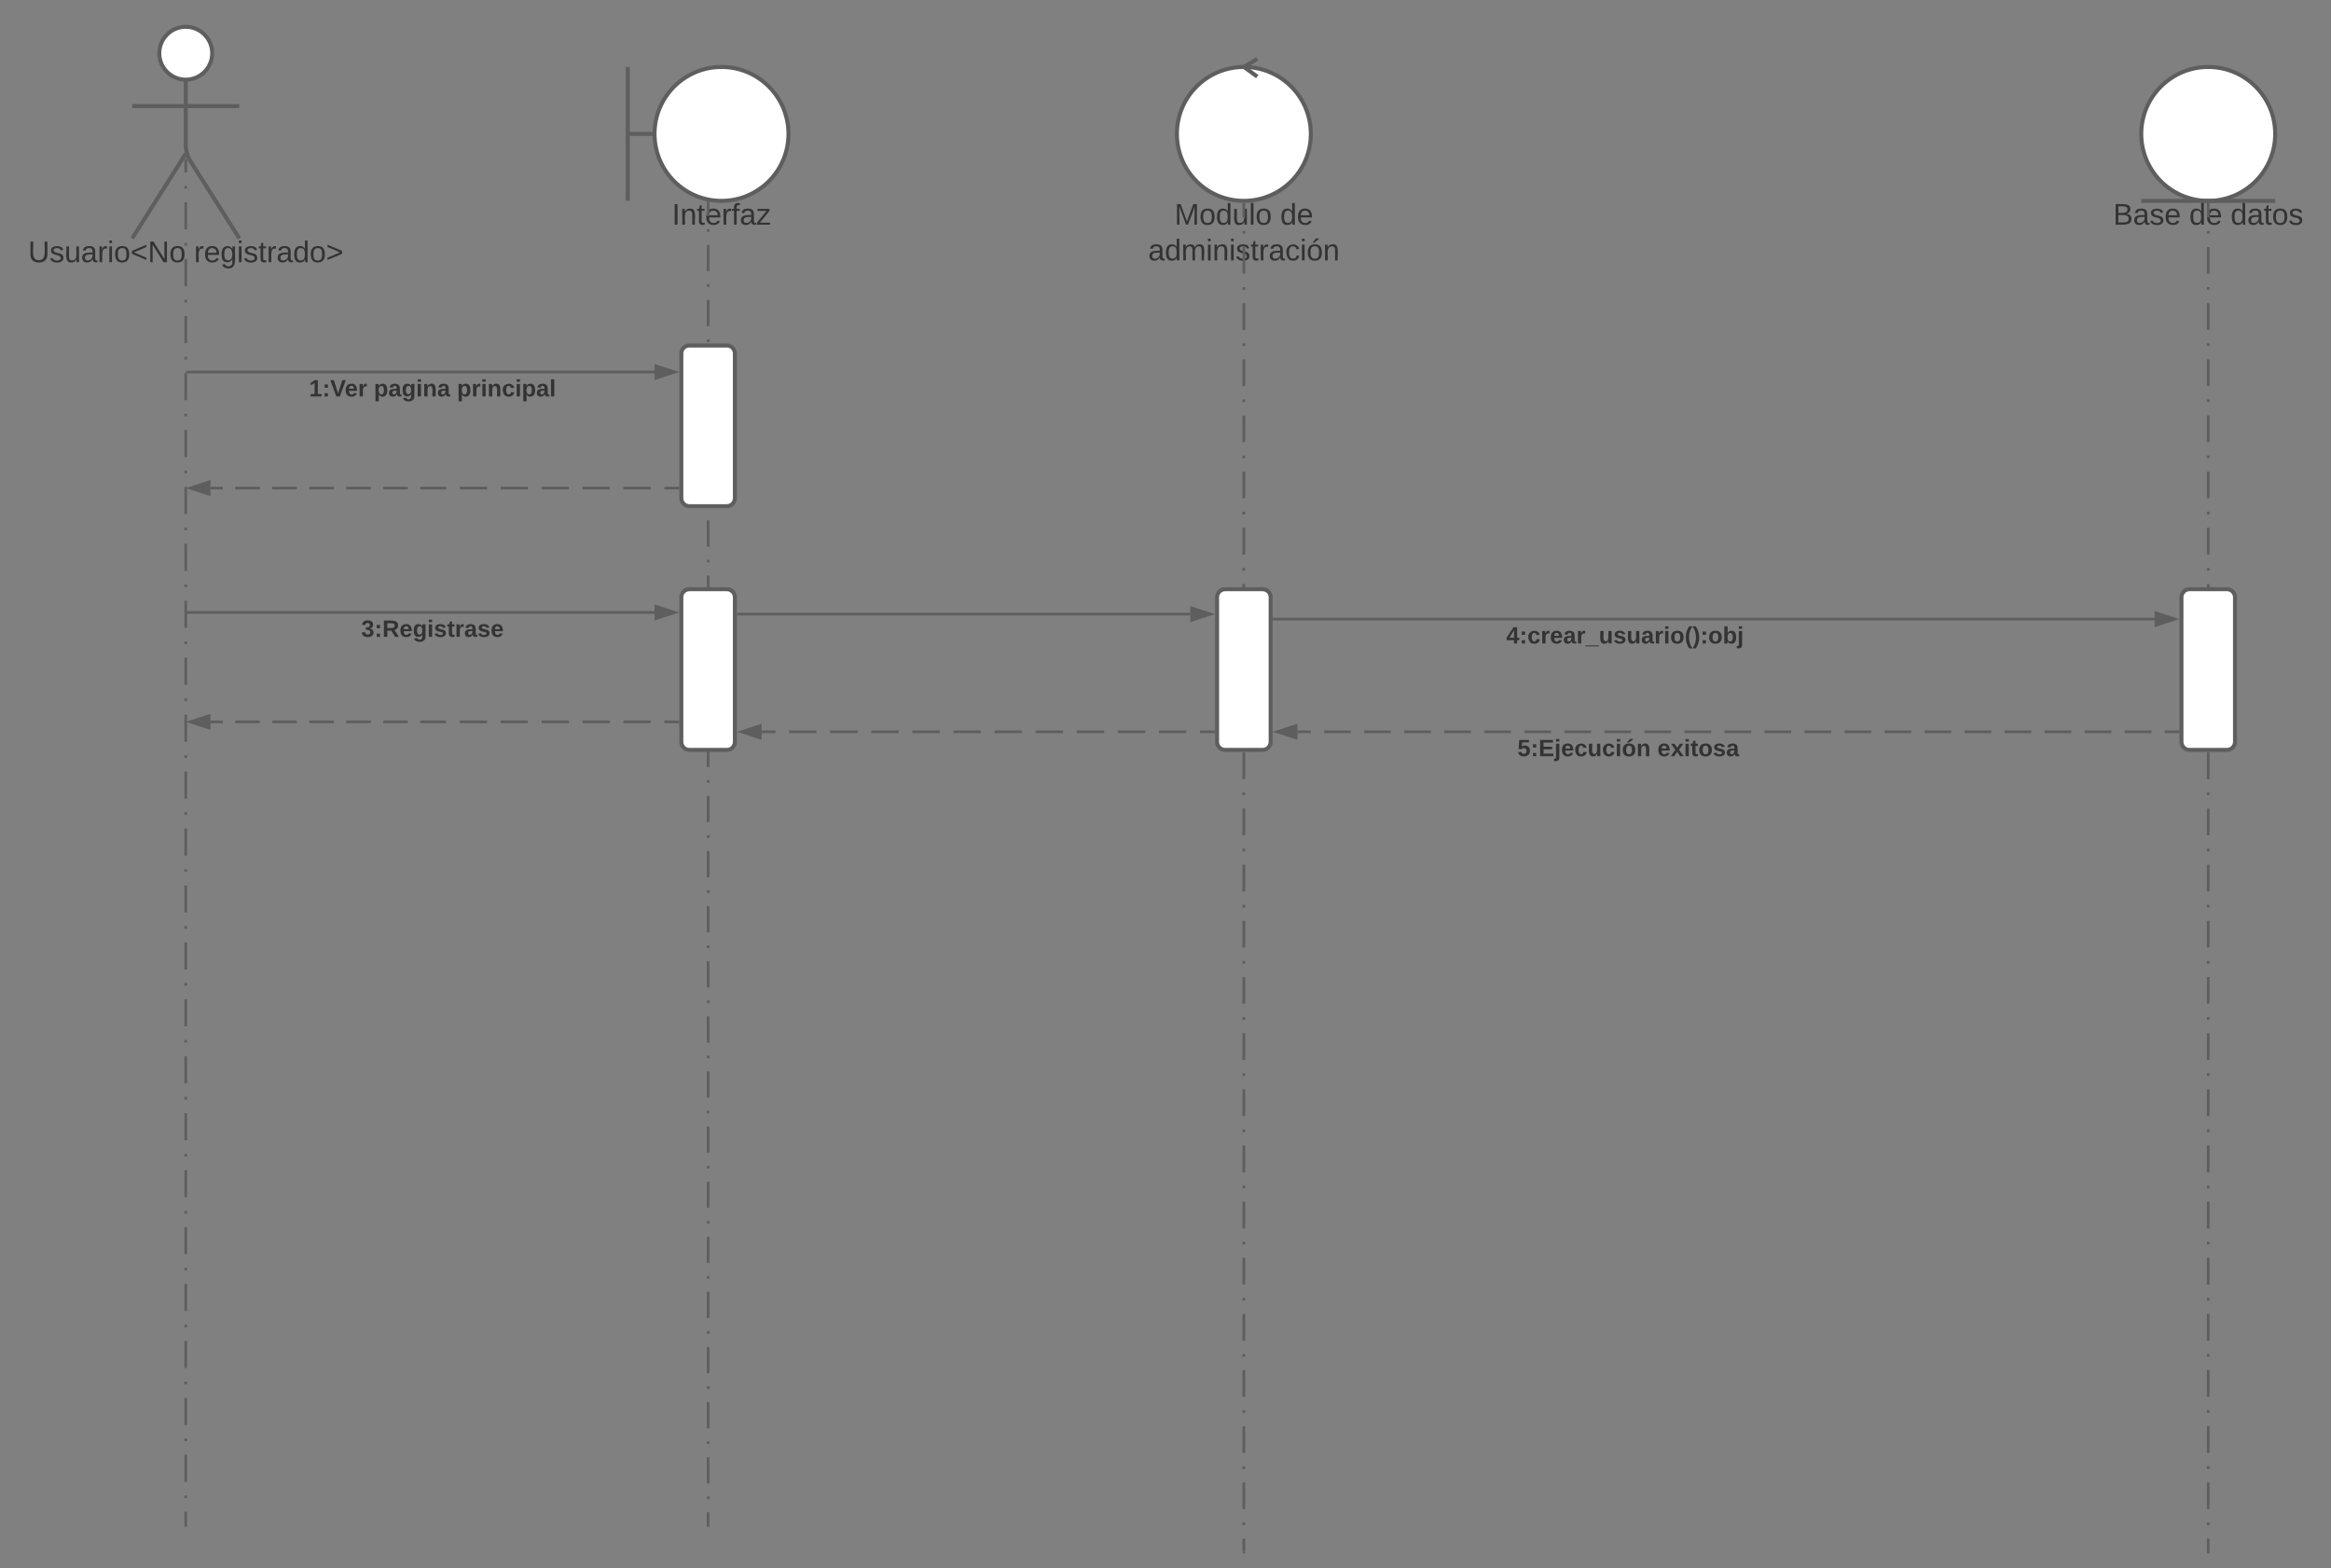 <svg xmlns="http://www.w3.org/2000/svg" xmlns:xlink="http://www.w3.org/1999/xlink" xmlns:lucid="lucid" width="1740.35" height="1171"><rect width="100%" height="100%" fill="#808080" stroke="none"/><g transform="translate(-1.315 -80)" lucid:page-tab-id="0_0"><path d="M159.75 119.75c0 10.9-8.84 19.75-19.75 19.75-10.9 0-19.75-8.84-19.75-19.75 0-10.9 8.84-19.75 19.75-19.75 10.9 0 19.75 8.84 19.75 19.75z" stroke="#5e5e5e" stroke-width="3" fill="#fff"/><path d="M140 139.5v49.3c0 3.3 1.44 8.27 3.2 11.07L180 258m-40-63.2L100 258m0-98.75h80" stroke="#5e5e5e" stroke-width="3" fill="none"/><path d="M100 106c0-3.3 2.7-6 6-6h68c3.3 0 6 2.7 6 6v168c0 3.3-2.7 6-6 6h-68c-3.3 0-6-2.7-6-6z" fill="none"/><use xlink:href="#a" transform="matrix(1,0,0,1,20,258) translate(2.315 17.778)"/><use xlink:href="#b" transform="matrix(1,0,0,1,20,258) translate(126.142 17.778)"/><path d="M590 180c0 27.6-22.4 50-50 50s-50-22.4-50-50 22.4-50 50-50 50 22.4 50 50z" stroke="#5e5e5e" stroke-width="3" fill="#fff"/><path d="M470 130v100m0-50h20" stroke="#5e5e5e" stroke-width="3" fill="none"/><use xlink:href="#c" transform="matrix(1,0,0,1,450,230) translate(52.994 17.778)"/><path d="M1650 230c-27.6 0-50-22.4-50-50s22.4-50 50-50 50 22.4 50 50-22.4 50-50 50z" stroke="#5e5e5e" stroke-width="3" fill="#fff"/><path d="M1600 230h100" stroke="#5e5e5e" stroke-width="3" fill="none"/><use xlink:href="#d" transform="matrix(1,0,0,1,1560,230) translate(19.012 17.778)"/><use xlink:href="#e" transform="matrix(1,0,0,1,1560,230) translate(75.802 17.778)"/><use xlink:href="#f" transform="matrix(1,0,0,1,1560,230) translate(106.667 17.778)"/><path d="M980 180c0 27.6-22.4 50-50 50s-50-22.4-50-50 22.4-50 50-50 50 22.4 50 50z" stroke="#5e5e5e" stroke-width="3" fill="#fff"/><path d="M940 124l-10 6 10 7.2" stroke="#5e5e5e" stroke-width="3" fill="none"/><use xlink:href="#g" transform="matrix(1,0,0,1,840,230) translate(38.21 17.778)"/><use xlink:href="#h" transform="matrix(1,0,0,1,840,230) translate(117.099 17.778)"/><use xlink:href="#i" transform="matrix(1,0,0,1,840,230) translate(18.549 44.444)"/><path d="M140 198.6v10.13m0 10.12v2.02m0 10.13v20.24m0 10.13v2.02m0 10.1v20.26m0 10.12v2.03m0 10.13v20.25m0 10.12v2.02m0 10.13v20.24m0 10.12v2.02m0 10.12v20.25m0 10.13v2.03m0 10.12v20.25m0 10.12v2.02m0 10.13v20.24m0 10.13v2.02m0 10.1v20.26m0 10.12V561m0 10.13v20.24m0 10.13v2.02m0 10.13v20.24m0 10.1v2.04m0 10.12v20.25m0 10.13v2.03m0 10.12v20.24m0 10.13v2.02m0 10.12v20.24m0 10.12v2.03m0 10.1v20.26m0 10.12v2.02m0 10.13v20.24m0 10.13v2.02m0 10.12V889m0 10.1v2.04m0 10.12v20.25m0 10.13v2.02m0 10.13v20.24m0 10.13v2.02m0 10.12v20.24m0 10.12v2.03m0 10.1v20.26m0 10.12v2.02m0 10.13v20.24m0 10.13v2.02m0 10.12v20.25m0 10.1v2.04m0 10.12v20.25m0 10.13v2.02m0 10.13V1219M140 1218.97v1.03M530 231.52v9.8m0 9.8v1.95m0 9.8v19.6m0 9.8v1.94m0 9.8v19.6m0 9.8v1.96m0 9.8v19.6m0 9.8v1.95m0 9.8v19.6m0 9.8v1.95m0 9.8v19.6m0 9.8v1.95m0 9.8v19.58m0 9.8v1.96m0 9.8v19.6m0 9.8v1.95m0 9.78v19.6m0 9.8v1.95m0 9.8v19.6m0 9.8v1.95m0 9.8v19.6m0 9.78v1.96m0 9.8v19.6m0 9.8v1.95m0 9.8v19.6m0 9.78v1.96m0 9.8v19.6m0 9.8v1.96m0 9.8v19.6m0 9.78v1.96m0 9.8v19.6m0 9.8v1.95m0 9.8v19.6m0 9.78v1.96m0 9.8v19.58m0 9.8v1.96m0 9.8v19.6m0 9.78v1.96m0 9.8v19.6m0 9.8v1.95m0 9.8v19.6m0 9.78v1.97m0 9.8v19.6m0 9.8v1.95m0 9.8v19.6m0 9.78v1.96m0 9.8v19.6m0 9.8v1.95m0 9.8v9.8" stroke="#5e5e5e" stroke-width="2" fill="none"/><path d="M529.7 230.47l1.3.2v.87h-2v-1.25z" fill="#5e5e5e"/><path d="M530 1218.97v1.03M930 232.5v10m0 9.97v2m0 9.98v19.97m0 10v2m0 9.97v19.96m0 10v1.98m0 10v19.96m0 9.98v2m0 10v19.96m0 9.98v2m0 9.98v19.97m0 10v2m0 9.97v19.97m0 10v2m0 9.98v19.97m0 9.98v2m0 10v19.96m0 9.97v2m0 9.98v19.97m0 10v2m0 9.97v19.96m0 10v1.98m0 10v19.96m0 9.98v2m0 10v19.96m0 9.98v2m0 9.98v19.97m0 10v2m0 9.97v19.97m0 10v2m0 9.98v19.97m0 9.98v2m0 10v19.96m0 9.97v2m0 9.98v19.97m0 10v2m0 9.97v19.96m0 10v1.98m0 10v19.96m0 9.98v2m0 10v19.96m0 9.98v2m0 9.98v19.97m0 10v1.98m0 10v19.96m0 10v2m0 9.98v19.97m0 9.98v2m0 9.98v10" stroke="#5e5e5e" stroke-width="2" fill="none"/><path d="M930 231.5l1-.03v1.06h-2v-1.08z" fill="#5e5e5e"/><path d="M930 1238.97v1.03M1650 232.5v10m0 9.97v2m0 9.98v19.97m0 10v2m0 9.97v19.96m0 10v1.98m0 10v19.96m0 9.98v2m0 10v19.96m0 9.98v2m0 9.98v19.97m0 10v2m0 9.97v19.97m0 10v2m0 9.98v19.97m0 9.98v2m0 10v19.96m0 9.97v2m0 9.98v19.97m0 10v2m0 9.97v19.96m0 10v1.98m0 10v19.96m0 9.98v2m0 10v19.96m0 9.98v2m0 9.98v19.97m0 10v2m0 9.97v19.97m0 10v2m0 9.98v19.97m0 9.98v2m0 10v19.96m0 9.97v2m0 9.98v19.97m0 10v2m0 9.97v19.96m0 10v1.98m0 10v19.96m0 9.98v2m0 10v19.96m0 9.98v2m0 9.98v19.97m0 10v1.98m0 10v19.96m0 10v2m0 9.98v19.97m0 9.98v2m0 9.98v10" stroke="#5e5e5e" stroke-width="2" fill="none"/><path d="M1649.96 231.5h1.03v1.03h-2v-1.03z" fill="#5e5e5e"/><path d="M1650 1238.97v1.03" stroke="#5e5e5e" stroke-width="2" fill="none"/><path d="M510 344c0-3.3 2.7-6 6-6h28c3.3 0 6 2.7 6 6v108c0 3.3-2.7 6-6 6h-28c-3.3 0-6-2.7-6-6zM510 526c0-3.3 2.7-6 6-6h28c3.3 0 6 2.7 6 6v108c0 3.3-2.7 6-6 6h-28c-3.3 0-6-2.7-6-6zM910 526c0-3.3 2.7-6 6-6h28c3.3 0 6 2.7 6 6v108c0 3.3-2.7 6-6 6h-28c-3.3 0-6-2.7-6-6zM1630 526c0-3.3 2.7-6 6-6h28c3.3 0 6 2.7 6 6v108c0 3.3-2.7 6-6 6h-28c-3.3 0-6-2.7-6-6z" stroke="#5e5e5e" stroke-width="3" fill="#fff"/><path d="M490 357.8H141" stroke="#5e5e5e" stroke-width="2" fill="none"/><path d="M505.26 357.8L491 362.46v-9.27z" stroke="#5e5e5e" stroke-width="2" fill="#5e5e5e"/><path d="M141.03 357.8H140" stroke="#5e5e5e" stroke-width="2" fill="none"/><use xlink:href="#j" transform="matrix(1,0,0,1,232.077,361.814) translate(0.005 14.222)"/><use xlink:href="#k" transform="matrix(1,0,0,1,232.077,361.814) translate(48.351 14.222)"/><use xlink:href="#l" transform="matrix(1,0,0,1,232.077,361.814) translate(110.425 14.222)"/><path d="M507.5 444.48h-10.18m-10.18 0h-20.36m-10.18 0h-20.36m-10.18 0H405.7m-10.2 0h-20.35m-10.18 0H344.6m-10.17 0h-19.38m-9.22 0h-18.4m-9.22 0h-18.4m-9.22 0h-18.4m-9.22 0h-18.42m-9.2 0H176.9m-9.2 0h-9.22" stroke="#5e5e5e" stroke-width="2" fill="none"/><path d="M508.5 445.48h-1.03v-2h1.03z" fill="#5e5e5e"/><path d="M143.24 444.48l14.26-4.63v9.27z" stroke="#5e5e5e" stroke-width="2" fill="#5e5e5e"/><path d="M490 537.34H141" stroke="#5e5e5e" stroke-width="2" fill="none"/><path d="M505.26 537.34L491 541.98v-9.28z" stroke="#5e5e5e" stroke-width="2" fill="#5e5e5e"/><path d="M141.03 537.34H140" stroke="#5e5e5e" stroke-width="2" fill="none"/><use xlink:href="#m" transform="matrix(1,0,0,1,271.015,541.34) translate(0.005 14.222)"/><path d="M507.5 619.06h-10.18m-10.18 0h-20.36m-10.18 0h-20.36m-10.18 0H405.7m-10.2 0h-20.35m-10.18 0H344.6m-10.17 0h-19.38m-9.22 0h-18.4m-9.22 0h-18.4m-9.22 0h-18.4m-9.22 0h-18.42m-9.2 0H176.9m-9.2 0h-9.22" stroke="#5e5e5e" stroke-width="2" fill="none"/><path d="M508.5 620.06h-1.03v-2h1.03z" fill="#5e5e5e"/><path d="M143.24 619.05l14.26-4.63v9.27z" stroke="#5e5e5e" stroke-width="2" fill="#5e5e5e"/><path d="M552.5 538.58H890" stroke="#5e5e5e" stroke-width="2" fill="none"/><path d="M552.53 539.58h-1.03v-2h1.03z" fill="#5e5e5e"/><path d="M905.26 538.58L891 543.2v-9.26z" stroke="#5e5e5e" stroke-width="2" fill="#5e5e5e"/><path d="M952.5 542.3H1610" stroke="#5e5e5e" stroke-width="2" fill="none"/><path d="M952.53 543.3h-1.03v-2h1.03z" fill="#5e5e5e"/><path d="M1625.26 542.3l-14.26 4.63v-9.27z" stroke="#5e5e5e" stroke-width="2" fill="#5e5e5e"/><use xlink:href="#n" transform="matrix(1,0,0,1,1125.92,546.292) translate(0.005 14.222)"/><path d="M1627.5 626.48h-9.96m-9.96 0h-19.93m-9.96 0h-19.93m-9.97 0h-19.92m-9.96 0H1498m-9.97 0h-19.92m-9.96 0h-19.92m-9.96 0h-19.93m-9.96 0h-19.92m-9.96 0h-19.94m-9.96 0h-19.92m-9.97 0h-19.9m-9.97 0h-19.93m-9.96 0h-19.92m-9.97 0h-19.92m-9.96 0h-19.93m-9.96 0h-19.92m-9.96 0h-19.93m-9.96 0h-19.92m-9.96 0h-19.92m-9.96 0h-19.93m-9.95 0h-19.92m-9.97 0H970" stroke="#5e5e5e" stroke-width="2" fill="none"/><path d="M1628.5 627.48h-1.03v-2h1.03z" fill="#5e5e5e"/><path d="M954.74 626.48l14.26-4.63v9.27z" stroke="#5e5e5e" stroke-width="2" fill="#5e5e5e"/><g><use xlink:href="#o" transform="matrix(1,0,0,1,1134.248,630.484) translate(0.005 14.222)"/><use xlink:href="#p" transform="matrix(1,0,0,1,1134.248,630.484) translate(104.499 14.222)"/></g><path d="M907.5 626.48h-10.23m-10.22 0H866.6m-10.24 0H835.9m-10.22 0h-20.45m-10.23 0h-20.45m-10.23 0h-20.46m-10.22 0h-20.46m-10.22 0H682.5m-10.23 0h-20.45m-10.23 0h-20.46m-10.23 0h-20.44m-10.23 0H570" stroke="#5e5e5e" stroke-width="2" fill="none"/><path d="M908.5 627.48h-1.03v-2h1.03z" fill="#5e5e5e"/><path d="M554.74 626.48l14.26-4.63v9.27z" stroke="#5e5e5e" stroke-width="2" fill="#5e5e5e"/><defs><path fill="#333" d="M232-93c-1 65-40 97-104 97C67 4 28-28 28-90v-158h33c8 89-33 224 67 224 102 0 64-133 71-224h33v155" id="q"/><path fill="#333" d="M135-143c-3-34-86-38-87 0 15 53 115 12 119 90S17 21 10-45l28-5c4 36 97 45 98 0-10-56-113-15-118-90-4-57 82-63 122-42 12 7 21 19 24 35" id="r"/><path fill="#333" d="M84 4C-5 8 30-112 23-190h32v120c0 31 7 50 39 49 72-2 45-101 50-169h31l1 190h-30c-1-10 1-25-2-33-11 22-28 36-60 37" id="s"/><path fill="#333" d="M141-36C126-15 110 5 73 4 37 3 15-17 15-53c-1-64 63-63 125-63 3-35-9-54-41-54-24 1-41 7-42 31l-33-3c5-37 33-52 76-52 45 0 72 20 72 64v82c-1 20 7 32 28 27v20c-31 9-61-2-59-35zM48-53c0 20 12 33 32 33 41-3 63-29 60-74-43 2-92-5-92 41" id="t"/><path fill="#333" d="M114-163C36-179 61-72 57 0H25l-1-190h30c1 12-1 29 2 39 6-27 23-49 58-41v29" id="u"/><path fill="#333" d="M24-231v-30h32v30H24zM24 0v-190h32V0H24" id="v"/><path fill="#333" d="M100-194c62-1 85 37 85 99 1 63-27 99-86 99S16-35 15-95c0-66 28-99 85-99zM99-20c44 1 53-31 53-75 0-43-8-75-51-75s-53 32-53 75 10 74 51 75" id="w"/><path fill="#333" d="M18-100v-36l175-74v27L42-118l151 64v27" id="x"/><path fill="#333" d="M190 0L58-211 59 0H30v-248h39L202-35l-2-213h31V0h-41" id="y"/><g id="a"><use transform="matrix(0.062,0,0,0.062,0,0)" xlink:href="#q"/><use transform="matrix(0.062,0,0,0.062,15.988,0)" xlink:href="#r"/><use transform="matrix(0.062,0,0,0.062,27.099,0)" xlink:href="#s"/><use transform="matrix(0.062,0,0,0.062,39.444,0)" xlink:href="#t"/><use transform="matrix(0.062,0,0,0.062,51.79,0)" xlink:href="#u"/><use transform="matrix(0.062,0,0,0.062,59.136,0)" xlink:href="#v"/><use transform="matrix(0.062,0,0,0.062,64.012,0)" xlink:href="#w"/><use transform="matrix(0.062,0,0,0.062,76.358,0)" xlink:href="#x"/><use transform="matrix(0.062,0,0,0.062,89.321,0)" xlink:href="#y"/><use transform="matrix(0.062,0,0,0.062,105.309,0)" xlink:href="#w"/></g><path fill="#333" d="M100-194c63 0 86 42 84 106H49c0 40 14 67 53 68 26 1 43-12 49-29l28 8c-11 28-37 45-77 45C44 4 14-33 15-96c1-61 26-98 85-98zm52 81c6-60-76-77-97-28-3 7-6 17-6 28h103" id="z"/><path fill="#333" d="M177-190C167-65 218 103 67 71c-23-6-38-20-44-43l32-5c15 47 100 32 89-28v-30C133-14 115 1 83 1 29 1 15-40 15-95c0-56 16-97 71-98 29-1 48 16 59 35 1-10 0-23 2-32h30zM94-22c36 0 50-32 50-73 0-42-14-75-50-75-39 0-46 34-46 75s6 73 46 73" id="A"/><path fill="#333" d="M59-47c-2 24 18 29 38 22v24C64 9 27 4 27-40v-127H5v-23h24l9-43h21v43h35v23H59v120" id="B"/><path fill="#333" d="M85-194c31 0 48 13 60 33l-1-100h32l1 261h-30c-2-10 0-23-3-31C134-8 116 4 85 4 32 4 16-35 15-94c0-66 23-100 70-100zm9 24c-40 0-46 34-46 75 0 40 6 74 45 74 42 0 51-32 51-76 0-42-9-74-50-73" id="C"/><path fill="#333" d="M18-27v-27l151-64-151-65v-27l175 74v36" id="D"/><g id="b"><use transform="matrix(0.062,0,0,0.062,0,0)" xlink:href="#u"/><use transform="matrix(0.062,0,0,0.062,7.346,0)" xlink:href="#z"/><use transform="matrix(0.062,0,0,0.062,19.691,0)" xlink:href="#A"/><use transform="matrix(0.062,0,0,0.062,32.037,0)" xlink:href="#v"/><use transform="matrix(0.062,0,0,0.062,36.914,0)" xlink:href="#r"/><use transform="matrix(0.062,0,0,0.062,48.025,0)" xlink:href="#B"/><use transform="matrix(0.062,0,0,0.062,54.198,0)" xlink:href="#u"/><use transform="matrix(0.062,0,0,0.062,61.543,0)" xlink:href="#t"/><use transform="matrix(0.062,0,0,0.062,73.889,0)" xlink:href="#C"/><use transform="matrix(0.062,0,0,0.062,86.235,0)" xlink:href="#w"/><use transform="matrix(0.062,0,0,0.062,98.58,0)" xlink:href="#D"/></g><path fill="#333" d="M33 0v-248h34V0H33" id="E"/><path fill="#333" d="M117-194c89-4 53 116 60 194h-32v-121c0-31-8-49-39-48C34-167 62-67 57 0H25l-1-190h30c1 10-1 24 2 32 11-22 29-35 61-36" id="F"/><path fill="#333" d="M101-234c-31-9-42 10-38 44h38v23H63V0H32v-167H5v-23h27c-7-52 17-82 69-68v24" id="G"/><path fill="#333" d="M9 0v-24l116-142H16v-24h144v24L44-24h123V0H9" id="H"/><g id="c"><use transform="matrix(0.062,0,0,0.062,0,0)" xlink:href="#E"/><use transform="matrix(0.062,0,0,0.062,6.173,0)" xlink:href="#F"/><use transform="matrix(0.062,0,0,0.062,18.519,0)" xlink:href="#B"/><use transform="matrix(0.062,0,0,0.062,24.691,0)" xlink:href="#z"/><use transform="matrix(0.062,0,0,0.062,37.037,0)" xlink:href="#u"/><use transform="matrix(0.062,0,0,0.062,44.383,0)" xlink:href="#G"/><use transform="matrix(0.062,0,0,0.062,50.556,0)" xlink:href="#t"/><use transform="matrix(0.062,0,0,0.062,62.901,0)" xlink:href="#H"/></g><path fill="#333" d="M160-131c35 5 61 23 61 61C221 17 115-2 30 0v-248c76 3 177-17 177 60 0 33-19 50-47 57zm-97-11c50-1 110 9 110-42 0-47-63-36-110-37v79zm0 115c55-2 124 14 124-45 0-56-70-42-124-44v89" id="I"/><g id="d"><use transform="matrix(0.062,0,0,0.062,0,0)" xlink:href="#I"/><use transform="matrix(0.062,0,0,0.062,14.815,0)" xlink:href="#t"/><use transform="matrix(0.062,0,0,0.062,27.16,0)" xlink:href="#r"/><use transform="matrix(0.062,0,0,0.062,38.272,0)" xlink:href="#z"/></g><g id="e"><use transform="matrix(0.062,0,0,0.062,0,0)" xlink:href="#C"/><use transform="matrix(0.062,0,0,0.062,12.346,0)" xlink:href="#z"/></g><g id="f"><use transform="matrix(0.062,0,0,0.062,0,0)" xlink:href="#C"/><use transform="matrix(0.062,0,0,0.062,12.346,0)" xlink:href="#t"/><use transform="matrix(0.062,0,0,0.062,24.691,0)" xlink:href="#B"/><use transform="matrix(0.062,0,0,0.062,30.864,0)" xlink:href="#w"/><use transform="matrix(0.062,0,0,0.062,43.21,0)" xlink:href="#r"/></g><path fill="#333" d="M240 0l2-218c-23 76-54 145-80 218h-23L58-218 59 0H30v-248h44l77 211c21-75 51-140 76-211h43V0h-30" id="J"/><path fill="#333" d="M24 0v-261h32V0H24" id="K"/><g id="g"><use transform="matrix(0.062,0,0,0.062,0,0)" xlink:href="#J"/><use transform="matrix(0.062,0,0,0.062,18.457,0)" xlink:href="#w"/><use transform="matrix(0.062,0,0,0.062,30.802,0)" xlink:href="#C"/><use transform="matrix(0.062,0,0,0.062,43.148,0)" xlink:href="#s"/><use transform="matrix(0.062,0,0,0.062,55.494,0)" xlink:href="#K"/><use transform="matrix(0.062,0,0,0.062,60.37,0)" xlink:href="#w"/></g><g id="h"><use transform="matrix(0.062,0,0,0.062,0,0)" xlink:href="#C"/><use transform="matrix(0.062,0,0,0.062,12.346,0)" xlink:href="#z"/></g><path fill="#333" d="M210-169c-67 3-38 105-44 169h-31v-121c0-29-5-50-35-48C34-165 62-65 56 0H25l-1-190h30c1 10-1 24 2 32 10-44 99-50 107 0 11-21 27-35 58-36 85-2 47 119 55 194h-31v-121c0-29-5-49-35-48" id="L"/><path fill="#333" d="M96-169c-40 0-48 33-48 73s9 75 48 75c24 0 41-14 43-38l32 2c-6 37-31 61-74 61-59 0-76-41-82-99-10-93 101-131 147-64 4 7 5 14 7 22l-32 3c-4-21-16-35-41-35" id="M"/><path fill="#333" d="M100-194c62-1 85 37 85 99 1 63-27 99-86 99S16-35 15-95c0-66 28-99 85-99zM99-20c44 1 53-31 53-75 0-43-8-75-51-75s-53 32-53 75 10 74 51 75zM76-211c8-23 27-35 38-54h36v5l-58 49H76" id="N"/><g id="i"><use transform="matrix(0.062,0,0,0.062,0,0)" xlink:href="#t"/><use transform="matrix(0.062,0,0,0.062,12.346,0)" xlink:href="#C"/><use transform="matrix(0.062,0,0,0.062,24.691,0)" xlink:href="#L"/><use transform="matrix(0.062,0,0,0.062,43.148,0)" xlink:href="#v"/><use transform="matrix(0.062,0,0,0.062,48.025,0)" xlink:href="#F"/><use transform="matrix(0.062,0,0,0.062,60.37,0)" xlink:href="#v"/><use transform="matrix(0.062,0,0,0.062,65.247,0)" xlink:href="#r"/><use transform="matrix(0.062,0,0,0.062,76.358,0)" xlink:href="#B"/><use transform="matrix(0.062,0,0,0.062,82.531,0)" xlink:href="#u"/><use transform="matrix(0.062,0,0,0.062,89.877,0)" xlink:href="#t"/><use transform="matrix(0.062,0,0,0.062,102.222,0)" xlink:href="#M"/><use transform="matrix(0.062,0,0,0.062,113.333,0)" xlink:href="#v"/><use transform="matrix(0.062,0,0,0.062,118.21,0)" xlink:href="#N"/><use transform="matrix(0.062,0,0,0.062,130.556,0)" xlink:href="#F"/></g><path fill="#333" d="M23 0v-37h61v-169l-59 37v-38l62-41h46v211h57V0H23" id="O"/><path fill="#333" d="M35-132v-50h50v50H35zM35 0v-49h50V0H35" id="P"/><path fill="#333" d="M147 0H94L2-248h55l64 206c17-72 42-137 63-206h54" id="Q"/><path fill="#333" d="M185-48c-13 30-37 53-82 52C43 2 14-33 14-96s30-98 90-98c62 0 83 45 84 108H66c0 31 8 55 39 56 18 0 30-7 34-22zm-45-69c5-46-57-63-70-21-2 6-4 13-4 21h74" id="R"/><path fill="#333" d="M135-150c-39-12-60 13-60 57V0H25l-1-190h47c2 13-1 29 3 40 6-28 27-53 61-41v41" id="S"/><g id="j"><use transform="matrix(0.049,0,0,0.049,0,0)" xlink:href="#O"/><use transform="matrix(0.049,0,0,0.049,9.877,0)" xlink:href="#P"/><use transform="matrix(0.049,0,0,0.049,15.753,0)" xlink:href="#Q"/><use transform="matrix(0.049,0,0,0.049,26.617,0)" xlink:href="#R"/><use transform="matrix(0.049,0,0,0.049,36.494,0)" xlink:href="#S"/></g><path fill="#333" d="M135-194c53 0 70 44 70 98 0 56-19 98-73 100-31 1-45-17-59-34 3 33 2 69 2 105H25l-1-265h48c2 10 0 23 3 31 11-24 29-35 60-35zM114-30c33 0 39-31 40-66 0-38-9-64-40-64-56 0-55 130 0 130" id="T"/><path fill="#333" d="M133-34C117-15 103 5 69 4 32 3 11-16 11-54c-1-60 55-63 116-61 1-26-3-47-28-47-18 1-26 9-28 27l-52-2c7-38 36-58 82-57s74 22 75 68l1 82c-1 14 12 18 25 15v27c-30 8-71 5-69-32zm-48 3c29 0 43-24 42-57-32 0-66-3-65 30 0 17 8 27 23 27" id="U"/><path fill="#333" d="M195-6C206 82 75 100 31 46c-4-6-6-13-8-21l49-6c3 16 16 24 34 25 40 0 42-37 40-79-11 22-30 35-61 35-53 0-70-43-70-97 0-56 18-96 73-97 30 0 46 14 59 34l2-30h47zm-90-29c32 0 41-27 41-63 0-35-9-62-40-62-32 0-39 29-40 63 0 36 9 62 39 62" id="V"/><path fill="#333" d="M25-224v-37h50v37H25zM25 0v-190h50V0H25" id="W"/><path fill="#333" d="M135-194c87-1 58 113 63 194h-50c-7-57 23-157-34-157-59 0-34 97-39 157H25l-1-190h47c2 12-1 28 3 38 12-26 28-41 61-42" id="X"/><g id="k"><use transform="matrix(0.049,0,0,0.049,0,0)" xlink:href="#T"/><use transform="matrix(0.049,0,0,0.049,10.815,0)" xlink:href="#U"/><use transform="matrix(0.049,0,0,0.049,20.691,0)" xlink:href="#V"/><use transform="matrix(0.049,0,0,0.049,31.506,0)" xlink:href="#W"/><use transform="matrix(0.049,0,0,0.049,36.444,0)" xlink:href="#X"/><use transform="matrix(0.049,0,0,0.049,47.259,0)" xlink:href="#U"/></g><path fill="#333" d="M190-63c-7 42-38 67-86 67-59 0-84-38-90-98-12-110 154-137 174-36l-49 2c-2-19-15-32-35-32-30 0-35 28-38 64-6 74 65 87 74 30" id="Y"/><path fill="#333" d="M25 0v-261h50V0H25" id="Z"/><g id="l"><use transform="matrix(0.049,0,0,0.049,0,0)" xlink:href="#T"/><use transform="matrix(0.049,0,0,0.049,10.815,0)" xlink:href="#S"/><use transform="matrix(0.049,0,0,0.049,17.728,0)" xlink:href="#W"/><use transform="matrix(0.049,0,0,0.049,22.667,0)" xlink:href="#X"/><use transform="matrix(0.049,0,0,0.049,33.481,0)" xlink:href="#Y"/><use transform="matrix(0.049,0,0,0.049,43.358,0)" xlink:href="#W"/><use transform="matrix(0.049,0,0,0.049,48.296,0)" xlink:href="#T"/><use transform="matrix(0.049,0,0,0.049,59.111,0)" xlink:href="#U"/><use transform="matrix(0.049,0,0,0.049,68.988,0)" xlink:href="#Z"/></g><path fill="#333" d="M128-127c34 4 56 21 59 58 7 91-148 94-172 28-4-9-6-17-7-26l51-5c1 24 16 35 40 36 23 0 39-12 38-36-1-31-31-36-65-34v-40c32 2 59-3 59-33 0-20-13-33-34-33s-33 13-35 32l-50-3c6-44 37-68 86-68 50 0 83 20 83 66 0 35-22 52-53 58" id="aa"/><path fill="#333" d="M240-174c0 40-23 61-54 70L253 0h-59l-57-94H76V0H24v-248c93 4 217-23 216 74zM76-134c48-2 112 12 112-38 0-48-66-32-112-35v73" id="ab"/><path fill="#333" d="M137-138c1-29-70-34-71-4 15 46 118 7 119 86 1 83-164 76-172 9l43-7c4 19 20 25 44 25 33 8 57-30 24-41C81-84 22-81 20-136c-2-80 154-74 161-7" id="ac"/><path fill="#333" d="M115-3C79 11 28 4 28-45v-112H4v-33h27l15-45h31v45h36v33H77v99c-1 23 16 31 38 25v30" id="ad"/><g id="m"><use transform="matrix(0.049,0,0,0.049,0,0)" xlink:href="#aa"/><use transform="matrix(0.049,0,0,0.049,9.877,0)" xlink:href="#P"/><use transform="matrix(0.049,0,0,0.049,15.753,0)" xlink:href="#ab"/><use transform="matrix(0.049,0,0,0.049,28.543,0)" xlink:href="#R"/><use transform="matrix(0.049,0,0,0.049,38.42,0)" xlink:href="#V"/><use transform="matrix(0.049,0,0,0.049,49.235,0)" xlink:href="#W"/><use transform="matrix(0.049,0,0,0.049,54.173,0)" xlink:href="#ac"/><use transform="matrix(0.049,0,0,0.049,64.049,0)" xlink:href="#ad"/><use transform="matrix(0.049,0,0,0.049,69.926,0)" xlink:href="#S"/><use transform="matrix(0.049,0,0,0.049,76.84,0)" xlink:href="#U"/><use transform="matrix(0.049,0,0,0.049,86.716,0)" xlink:href="#ac"/><use transform="matrix(0.049,0,0,0.049,96.593,0)" xlink:href="#R"/></g><path fill="#333" d="M165-50V0h-47v-50H5v-38l105-160h55v161h33v37h-33zm-47-37l2-116L46-87h72" id="ae"/><path fill="#333" d="M-4 44V30h207v14H-4" id="af"/><path fill="#333" d="M85 4C-2 5 27-109 22-190h50c7 57-23 150 33 157 60-5 35-97 40-157h50l1 190h-47c-2-12 1-28-3-38-12 25-28 42-61 42" id="ag"/><path fill="#333" d="M110-194c64 0 96 36 96 99 0 64-35 99-97 99-61 0-95-36-95-99 0-62 34-99 96-99zm-1 164c35 0 45-28 45-65 0-40-10-65-43-65-34 0-45 26-45 65 0 36 10 65 43 65" id="ah"/><path fill="#333" d="M67-93c0 74 22 123 53 168H70C40 30 18-18 18-93s22-123 52-168h50c-32 44-53 94-53 168" id="ai"/><path fill="#333" d="M102-93c0 74-22 123-52 168H0C30 29 54-18 53-93c0-74-22-123-53-168h50c30 45 52 94 52 168" id="aj"/><path fill="#333" d="M135-194c52 0 70 43 70 98 0 56-19 99-73 100-30 1-46-15-58-35L72 0H24l1-261h50v104c11-23 29-37 60-37zM114-30c31 0 40-27 40-66 0-37-7-63-39-63s-41 28-41 65c0 36 8 64 40 64" id="ak"/><path fill="#333" d="M25-224v-37h50v37H25zM75 22c2 45-34 59-81 51V38c22 5 31-5 31-27v-201h50V22" id="al"/><g id="n"><use transform="matrix(0.049,0,0,0.049,0,0)" xlink:href="#ae"/><use transform="matrix(0.049,0,0,0.049,9.877,0)" xlink:href="#P"/><use transform="matrix(0.049,0,0,0.049,15.753,0)" xlink:href="#Y"/><use transform="matrix(0.049,0,0,0.049,25.63,0)" xlink:href="#S"/><use transform="matrix(0.049,0,0,0.049,32.543,0)" xlink:href="#R"/><use transform="matrix(0.049,0,0,0.049,42.42,0)" xlink:href="#U"/><use transform="matrix(0.049,0,0,0.049,52.296,0)" xlink:href="#S"/><use transform="matrix(0.049,0,0,0.049,59.21,0)" xlink:href="#af"/><use transform="matrix(0.049,0,0,0.049,69.086,0)" xlink:href="#ag"/><use transform="matrix(0.049,0,0,0.049,79.901,0)" xlink:href="#ac"/><use transform="matrix(0.049,0,0,0.049,89.778,0)" xlink:href="#ag"/><use transform="matrix(0.049,0,0,0.049,100.593,0)" xlink:href="#U"/><use transform="matrix(0.049,0,0,0.049,110.469,0)" xlink:href="#S"/><use transform="matrix(0.049,0,0,0.049,117.383,0)" xlink:href="#W"/><use transform="matrix(0.049,0,0,0.049,122.321,0)" xlink:href="#ah"/><use transform="matrix(0.049,0,0,0.049,133.136,0)" xlink:href="#ai"/><use transform="matrix(0.049,0,0,0.049,139.012,0)" xlink:href="#aj"/><use transform="matrix(0.049,0,0,0.049,144.889,0)" xlink:href="#P"/><use transform="matrix(0.049,0,0,0.049,150.765,0)" xlink:href="#ah"/><use transform="matrix(0.049,0,0,0.049,161.58,0)" xlink:href="#ak"/><use transform="matrix(0.049,0,0,0.049,172.395,0)" xlink:href="#al"/></g><path fill="#333" d="M139-81c0-46-55-55-73-27H18l9-140h149v37H72l-4 63c44-38 133-4 122 66C201 21 21 35 11-62l49-4c5 18 15 30 39 30 26 0 40-18 40-45" id="am"/><path fill="#333" d="M24 0v-248h195v40H76v63h132v40H76v65h150V0H24" id="an"/><path fill="#333" d="M110-194c64 0 96 36 96 99 0 64-35 99-97 99-61 0-95-36-95-99 0-62 34-99 96-99zm-1 164c35 0 45-28 45-65 0-40-10-65-43-65-34 0-45 26-45 65 0 36 10 65 43 65zM81-208v-5l45-51h45v8l-60 48H81" id="ao"/><g id="o"><use transform="matrix(0.049,0,0,0.049,0,0)" xlink:href="#am"/><use transform="matrix(0.049,0,0,0.049,9.877,0)" xlink:href="#P"/><use transform="matrix(0.049,0,0,0.049,15.753,0)" xlink:href="#an"/><use transform="matrix(0.049,0,0,0.049,27.605,0)" xlink:href="#al"/><use transform="matrix(0.049,0,0,0.049,32.543,0)" xlink:href="#R"/><use transform="matrix(0.049,0,0,0.049,42.42,0)" xlink:href="#Y"/><use transform="matrix(0.049,0,0,0.049,52.296,0)" xlink:href="#ag"/><use transform="matrix(0.049,0,0,0.049,63.111,0)" xlink:href="#Y"/><use transform="matrix(0.049,0,0,0.049,72.988,0)" xlink:href="#W"/><use transform="matrix(0.049,0,0,0.049,77.926,0)" xlink:href="#ao"/><use transform="matrix(0.049,0,0,0.049,88.741,0)" xlink:href="#X"/></g><path fill="#333" d="M144 0l-44-69L55 0H2l70-98-66-92h53l41 62 40-62h54l-67 91 71 99h-54" id="ap"/><g id="p"><use transform="matrix(0.049,0,0,0.049,0,0)" xlink:href="#R"/><use transform="matrix(0.049,0,0,0.049,9.877,0)" xlink:href="#ap"/><use transform="matrix(0.049,0,0,0.049,19.753,0)" xlink:href="#W"/><use transform="matrix(0.049,0,0,0.049,24.691,0)" xlink:href="#ad"/><use transform="matrix(0.049,0,0,0.049,30.568,0)" xlink:href="#ah"/><use transform="matrix(0.049,0,0,0.049,41.383,0)" xlink:href="#ac"/><use transform="matrix(0.049,0,0,0.049,51.259,0)" xlink:href="#U"/></g></defs></g></svg>